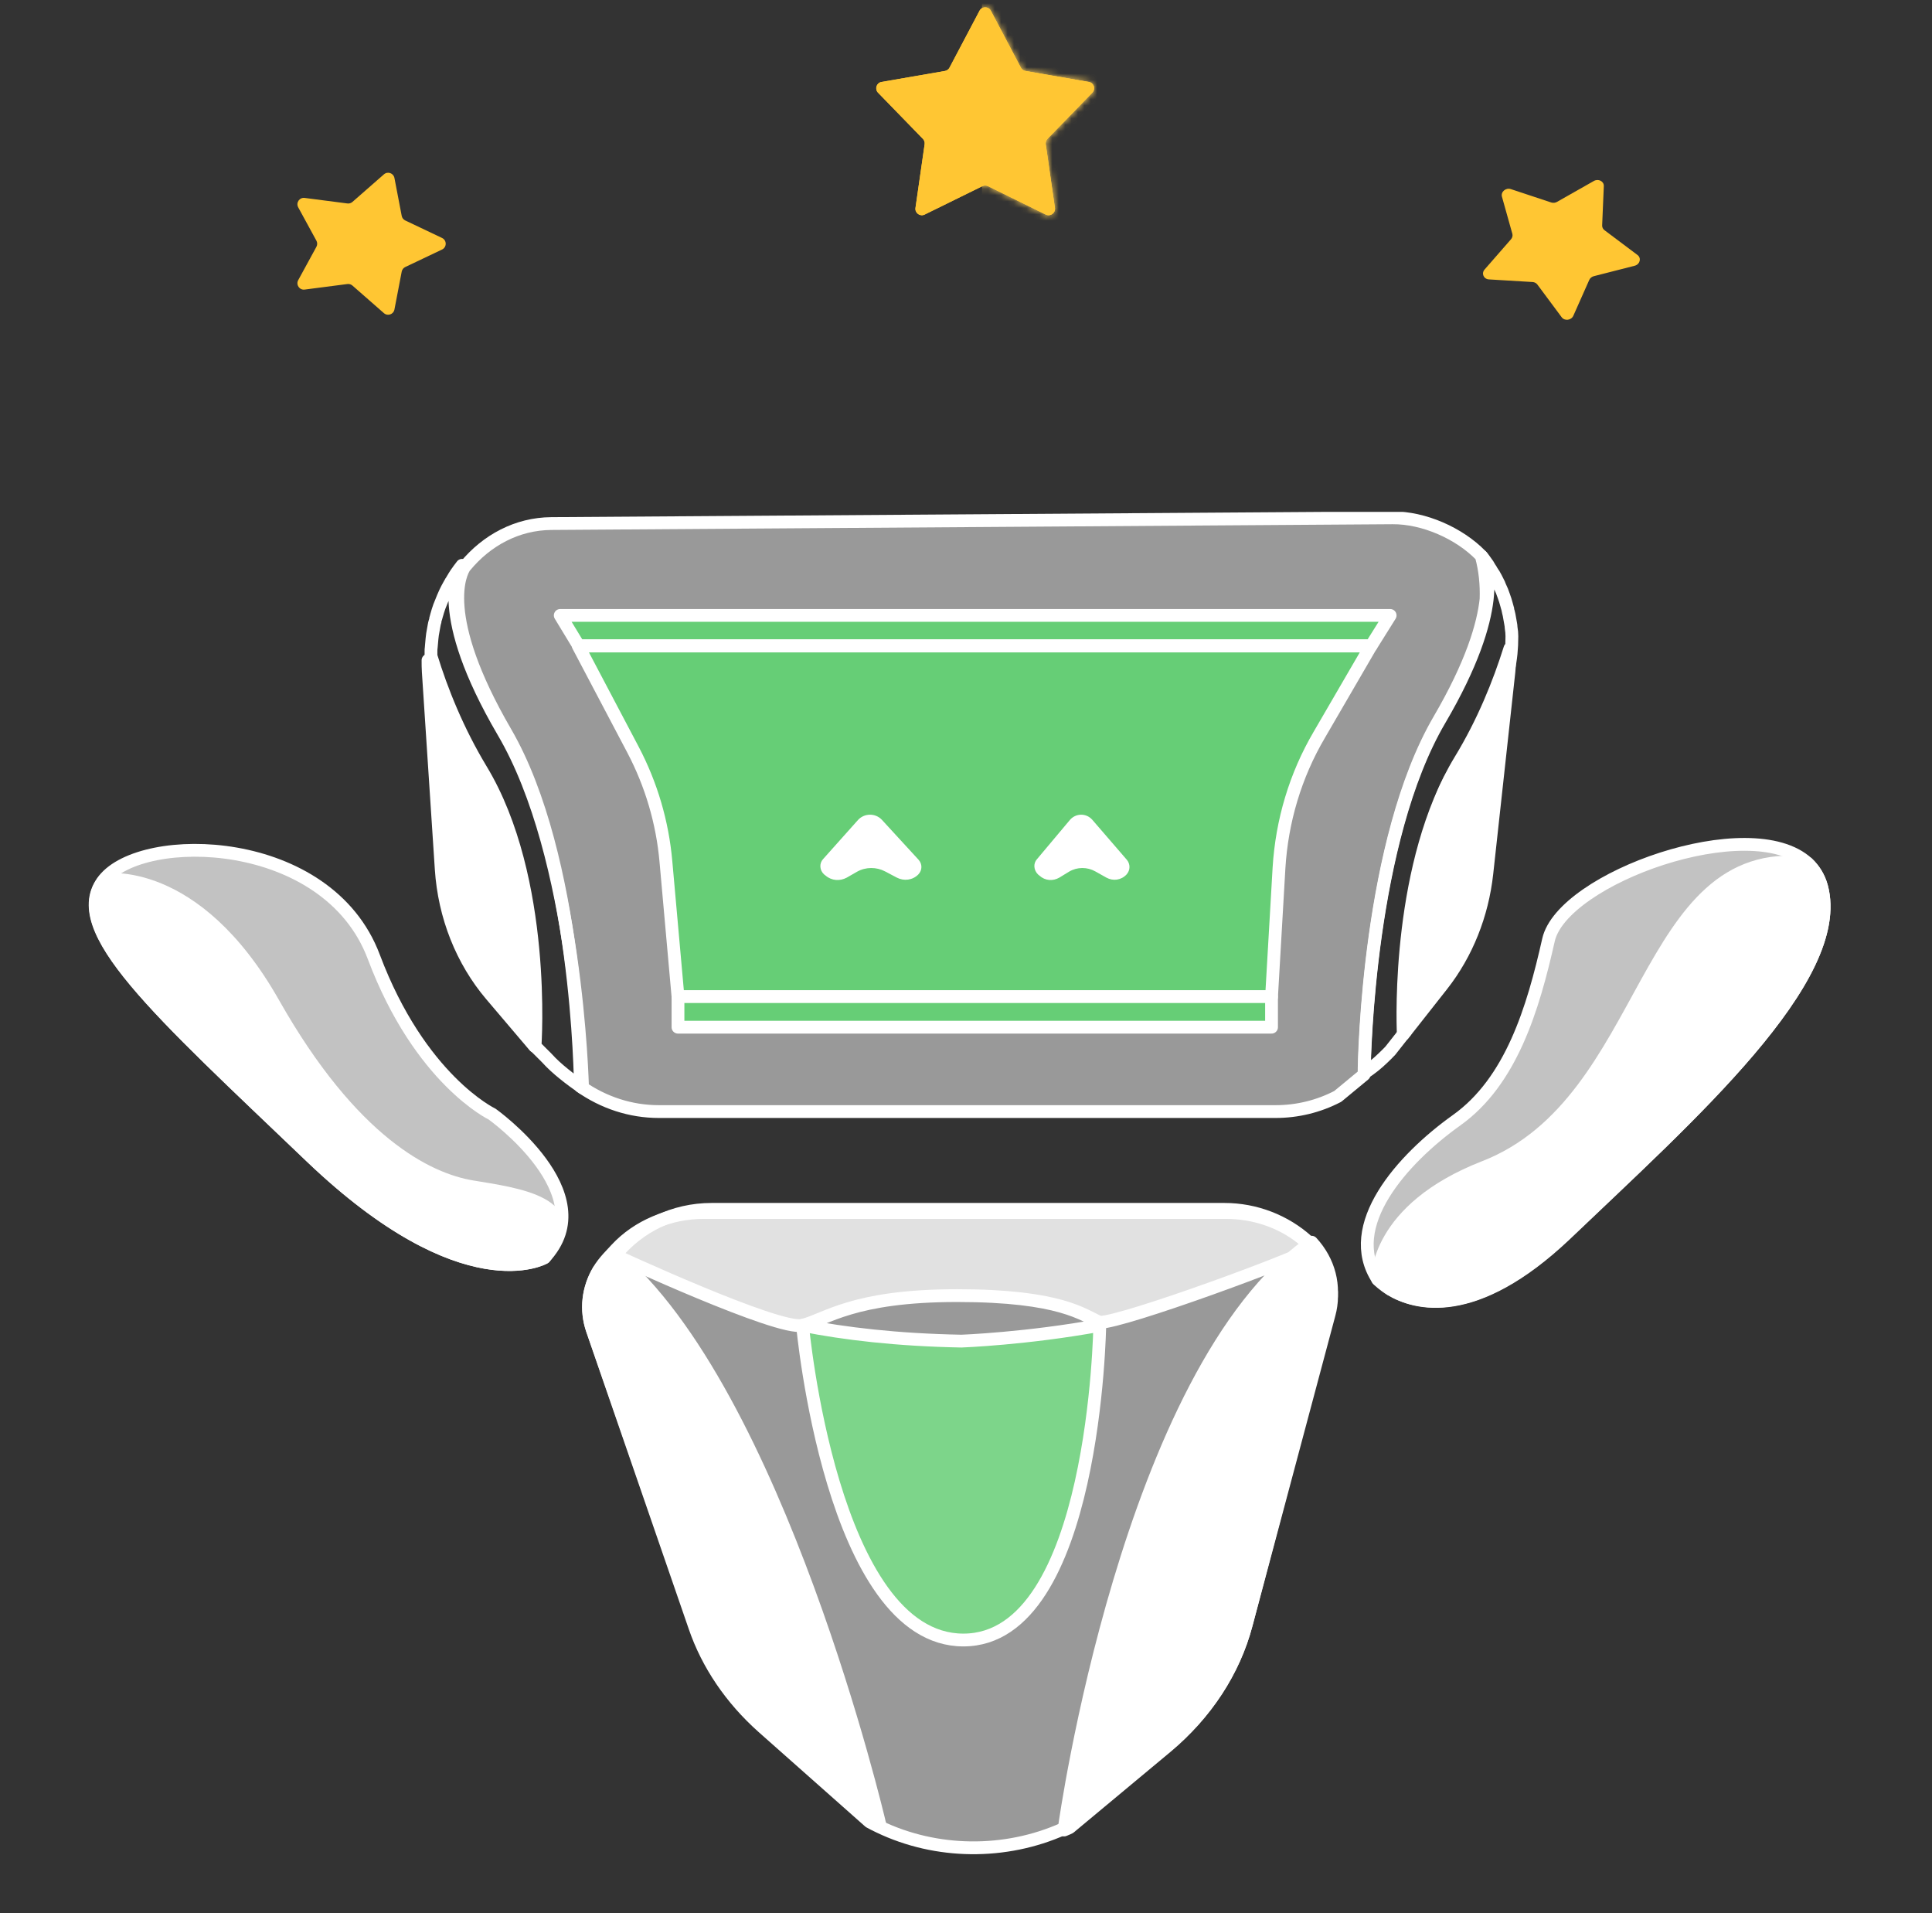 <svg width="302" height="299" viewBox="0 0 302 299" fill="none" xmlns="http://www.w3.org/2000/svg">
<rect x="0" y="0" width="302" height="299" fill="#333333" stroke="none"/>
<path d="M153.116 1.676C153.491 0.965 154.509 0.965 154.884 1.676L159.578 10.572C159.723 10.846 159.986 11.038 160.292 11.091L170.202 12.806C170.995 12.943 171.309 13.911 170.749 14.488L163.739 21.701C163.523 21.923 163.422 22.233 163.466 22.54L164.898 32.495C165.013 33.291 164.189 33.89 163.467 33.535L154.441 29.097C154.163 28.96 153.837 28.96 153.559 29.097L144.533 33.535C143.811 33.89 142.987 33.291 143.102 32.495L144.534 22.54C144.578 22.233 144.477 21.923 144.261 21.701L137.251 14.488C136.691 13.911 137.005 12.943 137.798 12.806L147.708 11.091C148.014 11.038 148.277 10.846 148.422 10.572L153.116 1.676Z" fill="#FFC633"/>
<g clip-path="url(#clip0)">
<path d="M232.293 93.643C231.858 97.717 230.038 103.805 224.935 112.534C213.939 131.424 213.227 165.087 213.227 167.773C213.227 167.862 213.227 167.907 213.227 167.952L209.113 171.354C206.107 172.921 202.784 173.726 199.382 173.726H102.984C98.593 173.726 94.36 172.339 90.721 169.787C90.721 169.205 90.365 133.931 79.013 114.414C68.372 96.105 72.051 89.436 72.644 88.585C72.644 88.585 72.644 88.585 72.684 88.54C72.723 88.495 72.723 88.495 72.723 88.495C76.085 84.422 80.832 81.87 86.172 81.826L217.657 80.93C222.562 80.885 228.1 83.348 231.462 86.794C231.502 86.839 231.502 86.839 231.541 86.884C231.541 86.929 231.581 86.973 231.581 87.018C232.135 89.077 232.372 91.316 232.293 93.643Z" fill="white" fill-opacity="0.5" stroke="white" stroke-width="2" stroke-miterlimit="10" stroke-linecap="round" stroke-linejoin="round"/>
<path d="M74.678 120.674C84.991 137.527 83.563 163.517 83.563 163.517L76.781 155.534C72.219 150.167 69.443 143.204 68.967 135.797L66.944 104.973C66.904 104.397 66.904 103.776 66.904 103.199C68.57 108.654 71.069 114.775 74.678 120.674Z" fill="white" stroke="white" stroke-width="2" stroke-miterlimit="10" stroke-linecap="round" stroke-linejoin="round"/>
<path d="M235.866 104.999L232.414 136.518C231.699 142.982 229.278 149.045 225.429 153.949L219.357 161.662C219.238 159.031 218.524 134.824 228.247 118.819C231.858 112.89 234.318 106.783 236.025 101.344C236.025 102.547 235.985 103.751 235.866 104.999Z" fill="white" stroke="white" stroke-width="2" stroke-miterlimit="10" stroke-linecap="round" stroke-linejoin="round"/>
<path d="M87.575 96.18H217.299L214.336 100.917H90.448L87.575 96.18Z" fill="#66CE76" stroke="white" stroke-width="2" stroke-miterlimit="10" stroke-linecap="round" stroke-linejoin="round"/>
<path d="M105.978 155.756L104.093 134.66C103.554 128.537 101.804 122.593 98.931 117.14L90.402 100.961H214.291L206.211 114.861C202.485 121.207 200.376 128.314 199.927 135.643L198.76 155.8H105.978V155.756Z" fill="#66CE76" stroke="white" stroke-width="2" stroke-miterlimit="10" stroke-linecap="round" stroke-linejoin="round"/>
<path d="M198.76 155.758H105.979V160.54H198.76V155.758Z" fill="#66CE76" stroke="white" stroke-width="2" stroke-miterlimit="10" stroke-linecap="round" stroke-linejoin="round"/>
<path d="M207.756 205.425L194.796 253.932C192.867 261.222 188.473 267.861 182.239 272.993L167.081 285.455L166.812 285.578C166.633 285.659 166.408 285.741 166.229 285.822C157.125 289.895 146.362 289.773 137.438 285.496C136.945 285.252 136.407 285.007 135.913 284.722L119.231 269.938C114.298 265.539 110.62 260.163 108.602 254.258L92.593 207.868C91.516 204.732 91.92 201.393 93.579 198.582C93.983 197.849 94.521 197.198 95.104 196.546L96.315 195.243C99.678 191.618 104.701 189.5 109.993 189.5H191.657C196.007 189.5 200.222 190.925 203.451 193.491C203.989 193.939 204.527 194.428 204.976 194.917C207.756 197.809 208.788 201.678 207.756 205.425Z" fill="white" fill-opacity="0.5" stroke="white" stroke-width="2" stroke-miterlimit="10" stroke-linecap="round" stroke-linejoin="round"/>
<path d="M137.526 285.081C137.032 284.838 136.493 284.594 135.999 284.31L119.284 269.591C114.341 265.212 110.657 259.86 108.635 253.98L92.594 207.796C91.515 204.673 91.92 201.348 93.582 198.551C93.717 198.388 93.852 198.226 93.987 198.064L95.829 195.996C121.62 217.325 137.437 284.756 137.437 284.756C137.482 284.878 137.482 285 137.526 285.081Z" fill="white" stroke="white" stroke-width="2" stroke-miterlimit="10" stroke-linecap="round" stroke-linejoin="round"/>
<path d="M207.756 204.796L194.828 253.796C192.904 261.16 188.52 267.866 182.302 273.05L167.182 285.639L166.914 285.762C166.735 285.845 166.511 285.927 166.332 286.009C166.332 285.804 166.377 285.598 166.421 285.351C166.421 285.351 176.308 214.3 205.027 194.141C207.756 197.103 208.785 201.011 207.756 204.796Z" fill="white" stroke="white" stroke-width="2" stroke-miterlimit="10" stroke-linecap="round" stroke-linejoin="round"/>
<path d="M171.908 207.133C171.908 207.133 171.232 256.315 150.591 256.315C129.95 256.315 125.446 207.133 125.446 207.133C131.939 208.424 140.158 209.412 150.291 209.601C150.328 209.601 160.499 209.222 171.908 207.133Z" fill="#7DD58A" stroke="white" stroke-width="2" stroke-miterlimit="10" stroke-linecap="round" stroke-linejoin="round"/>
<path d="M128.649 134.278L134.122 128.15C135.096 127.084 136.812 127.04 137.832 128.106L143.584 134.367C144.187 135.033 144.187 136.01 143.537 136.676C142.656 137.564 141.311 137.741 140.198 137.164L138.343 136.187C136.998 135.477 135.328 135.477 133.983 136.232L132.359 137.164C131.293 137.741 129.994 137.653 129.066 136.853L128.834 136.676C128.092 136.01 128.046 134.944 128.649 134.278Z" fill="white"/>
<path d="M162.095 134.278L167.24 128.15C168.155 127.084 169.769 127.04 170.728 128.106L176.134 134.367C176.701 135.033 176.701 136.01 176.091 136.676C175.262 137.564 173.998 137.741 172.951 137.164L171.207 136.187C169.943 135.477 168.373 135.477 167.109 136.232L165.583 137.164C164.58 137.741 163.359 137.653 162.487 136.853L162.269 136.676C161.572 136.01 161.484 134.944 162.095 134.278Z" fill="white"/>
<path d="M76.921 174.121C76.921 174.121 65.654 168.758 58.427 149.539C51.2 130.321 22.248 129.874 16.233 137.517C10.219 145.159 24.627 157.852 48.642 180.825C72.701 203.798 85.09 196.557 85.09 196.557C94.472 186.635 76.921 174.121 76.921 174.121Z" fill="white" fill-opacity="0.7" stroke="white" stroke-width="2" stroke-miterlimit="10" stroke-linecap="round" stroke-linejoin="round"/>
<path d="M284.736 138.566C284.332 137.091 283.569 135.884 282.536 134.901C273.649 126.722 244.203 137.225 242.048 146.923C239.624 157.695 236.213 169.002 227.685 175.081C219.156 181.159 209.864 191.617 215.385 199.975C215.475 200.065 216.149 200.78 217.405 201.539C221.221 203.819 230.423 206.5 244.742 192.913C263.953 174.544 288.596 152.823 284.736 138.566Z" fill="white" fill-opacity="0.7" stroke="white" stroke-width="2" stroke-miterlimit="10" stroke-linecap="round" stroke-linejoin="round"/>
<path d="M73.778 185.474C66.82 184.312 55.06 178.546 42.761 156.825C30.462 135.104 16.277 137.517 16.277 137.517C10.262 145.16 24.671 157.853 48.686 180.826C72.745 203.798 85.134 196.558 85.134 196.558C92.002 187.977 80.735 186.636 73.778 185.474Z" fill="white" stroke="white" stroke-width="2" stroke-miterlimit="10" stroke-linecap="round" stroke-linejoin="round"/>
<path d="M284.735 138.568C284.331 137.093 283.568 135.887 282.536 134.903C256.502 131.73 258.297 172.178 232.038 182.413C215.071 189.028 215.34 199.665 215.34 199.933L217.36 201.497C221.175 203.777 230.377 206.458 244.696 192.871C263.953 174.547 288.596 152.826 284.735 138.568Z" fill="white" stroke="white" stroke-width="2" stroke-miterlimit="10" stroke-linecap="round" stroke-linejoin="round"/>
<path d="M91.064 170.013C89.311 168.798 86.963 167.037 85.489 165.373L83.631 163.517C83.631 163.517 85.539 137.321 75.179 120.234C71.553 114.208 69.043 108.002 67.369 102.516C67.369 102.291 67.369 102.067 67.369 101.842C67.369 101.617 67.369 101.392 67.409 101.167C67.449 100.718 67.489 100.268 67.528 99.818C67.568 99.593 67.568 99.369 67.608 99.144C67.648 98.919 67.688 98.694 67.728 98.469C67.768 98.244 67.808 98.02 67.847 97.795C67.887 97.57 67.927 97.345 68.007 97.12C68.007 97.075 68.046 96.985 68.046 96.94C68.046 96.895 68.086 96.805 68.086 96.76C68.126 96.581 68.206 96.356 68.246 96.176C68.365 95.726 68.525 95.232 68.684 94.782C68.883 94.287 69.083 93.793 69.282 93.298C69.282 93.253 69.322 93.253 69.322 93.208C69.401 92.983 69.521 92.803 69.601 92.579C69.8 92.174 69.999 91.769 70.238 91.364C70.318 91.23 70.397 91.095 70.437 91.005C70.437 91.005 70.437 90.96 70.477 90.96C70.597 90.78 70.676 90.6 70.796 90.42C70.836 90.33 70.915 90.24 70.955 90.15C71.075 89.97 71.155 89.835 71.274 89.656C71.433 89.431 71.593 89.206 71.752 88.981C71.912 88.756 72.071 88.576 72.231 88.352C71.713 89.071 67.728 95.681 78.646 114.343C90.241 133.994 91.025 169.428 91.064 170.013Z" stroke="white" stroke-width="2" stroke-miterlimit="10" stroke-linecap="round" stroke-linejoin="round"/>
<path d="M204.415 194.014L205.447 194.952C202.748 196.695 175.624 206.665 171.907 206.665C169.305 205.551 165.867 202.489 149.605 202.489C133.344 202.489 129.162 206.201 125.445 207.129C121.729 208.056 96.147 196.204 96.147 196.204C99.828 191.645 105.349 189.008 111.23 189.008H191.398C196.201 189.008 200.869 190.796 204.415 194.014Z" fill="white" fill-opacity="0.7" stroke="white" stroke-width="2" stroke-miterlimit="10" stroke-linecap="round" stroke-linejoin="round"/>
<path d="M227.197 120.832C220.689 131.442 219.594 158.555 219.714 161.185L217.323 164.217C216.965 164.618 216.566 164.975 216.207 165.331C215.291 166.223 214.295 167.025 213.259 167.694C213.259 167.694 213.259 167.605 213.259 167.516C213.299 164.841 213.976 131.362 225.053 112.505C230.154 103.812 231.987 97.749 232.465 93.692C232.903 89.903 232.106 87.897 231.668 87.095C231.668 87.05 231.628 87.005 231.628 86.961C231.748 87.095 231.867 87.228 231.947 87.362C232.106 87.585 232.266 87.808 232.425 88.031C232.545 88.209 232.664 88.343 232.744 88.521C232.784 88.61 232.863 88.7 232.903 88.789C233.023 88.967 233.142 89.145 233.222 89.324C233.222 89.324 233.222 89.368 233.262 89.368C233.342 89.502 233.421 89.636 233.501 89.725C233.74 90.126 233.939 90.527 234.139 90.928C234.258 91.107 234.338 91.33 234.417 91.553C234.417 91.597 234.457 91.597 234.457 91.642C234.696 92.132 234.896 92.623 235.055 93.113C235.214 93.559 235.374 94.004 235.493 94.495C235.533 94.673 235.613 94.896 235.653 95.074C235.693 95.119 235.693 95.208 235.693 95.253C235.693 95.297 235.732 95.386 235.732 95.431C235.772 95.654 235.852 95.877 235.892 96.1C235.932 96.323 235.972 96.546 236.011 96.768C236.051 96.991 236.091 97.214 236.131 97.437C236.171 97.66 236.211 97.883 236.211 98.106C236.29 98.552 236.33 98.997 236.33 99.443C236.33 107.187 233.705 110.222 227.197 120.832Z" stroke="white" stroke-width="2" stroke-miterlimit="10" stroke-linecap="round" stroke-linejoin="round"/>
</g>
<path d="M249.149 28.282C249.857 27.88 250.732 28.335 250.7 29.088L250.44 35.223C250.428 35.516 250.561 35.793 250.802 35.974L255.966 39.853C256.612 40.338 256.353 41.322 255.524 41.533L249.145 43.162C248.819 43.245 248.55 43.466 248.421 43.756L245.937 49.347C245.617 50.067 244.575 50.203 244.115 49.584L240.312 44.468C240.141 44.239 239.866 44.096 239.561 44.078L232.742 43.668C231.918 43.618 231.527 42.737 232.059 42.127L236.191 37.394C236.405 37.148 236.483 36.827 236.4 36.532L234.776 30.74C234.565 29.987 235.381 29.293 236.17 29.555L242.481 31.645C242.775 31.742 243.107 31.708 243.383 31.552L249.149 28.282Z" fill="#FFC633"/>
<path d="M69.1 37.192C69.861 37.553 69.861 38.636 69.1 38.998L63.347 41.733C63.059 41.87 62.854 42.135 62.794 42.447L61.655 48.379C61.509 49.138 60.595 49.452 60.014 48.943L55.09 44.63C54.874 44.441 54.587 44.354 54.303 44.391L47.62 45.257C46.81 45.362 46.223 44.504 46.614 43.786L49.459 38.574C49.621 38.275 49.621 37.914 49.459 37.616L46.614 32.403C46.223 31.686 46.81 30.828 47.62 30.933L54.303 31.798C54.587 31.835 54.874 31.748 55.09 31.559L60.014 27.247C60.595 26.738 61.509 27.052 61.655 27.811L62.794 33.742C62.854 34.055 63.059 34.32 63.347 34.457L69.1 37.192Z" fill="#FFC633"/>
<mask id="mask0" mask-type="alpha" maskUnits="userSpaceOnUse" x="136" y="1" width="36" height="33">
<path d="M153.116 1.676C153.491 0.965 154.509 0.965 154.884 1.676L159.578 10.572C159.723 10.846 159.986 11.038 160.292 11.091L170.202 12.806C170.995 12.943 171.309 13.911 170.749 14.488L163.739 21.701C163.523 21.923 163.422 22.233 163.466 22.54L164.898 32.495C165.013 33.291 164.189 33.89 163.467 33.535L154.441 29.097C154.163 28.96 153.837 28.96 153.559 29.097L144.533 33.535C143.811 33.89 142.987 33.291 143.102 32.495L144.534 22.54C144.578 22.233 144.477 21.923 144.261 21.701L137.251 14.488C136.691 13.911 137.005 12.943 137.798 12.806L147.708 11.091C148.014 11.038 148.277 10.846 148.422 10.572L153.116 1.676Z" fill="#FFC633"/>
</mask>
<g mask="url(#mask0)">
<path d="M153.5 36.5V2V-7.5L178.5 2L182 14.5L170 40L153.5 36.5Z" fill="#FFD15B"/>
</g>
<path d="M153.115 1.676C153.491 0.965 154.509 0.965 154.884 1.676L159.578 10.572C159.722 10.846 159.986 11.038 160.292 11.091L170.202 12.806C170.995 12.943 171.309 13.911 170.749 14.488L163.739 21.701C163.523 21.923 163.422 22.233 163.466 22.54L164.898 32.495C165.012 33.291 164.188 33.89 163.467 33.535L154.441 29.097C154.163 28.96 153.837 28.96 153.559 29.097L144.533 33.535C143.811 33.89 142.987 33.291 143.102 32.495L144.533 22.54C144.577 22.233 144.477 21.923 144.261 21.701L137.251 14.488C136.69 13.911 137.005 12.943 137.797 12.806L147.708 11.091C148.013 11.038 148.277 10.846 148.422 10.572L153.115 1.676Z" fill="#FFC633"/>
<defs>
<clipPath id="clip0">
<rect width="302" height="219" fill="white" transform="translate(0 80)"/>
</clipPath>
</defs>
</svg>
